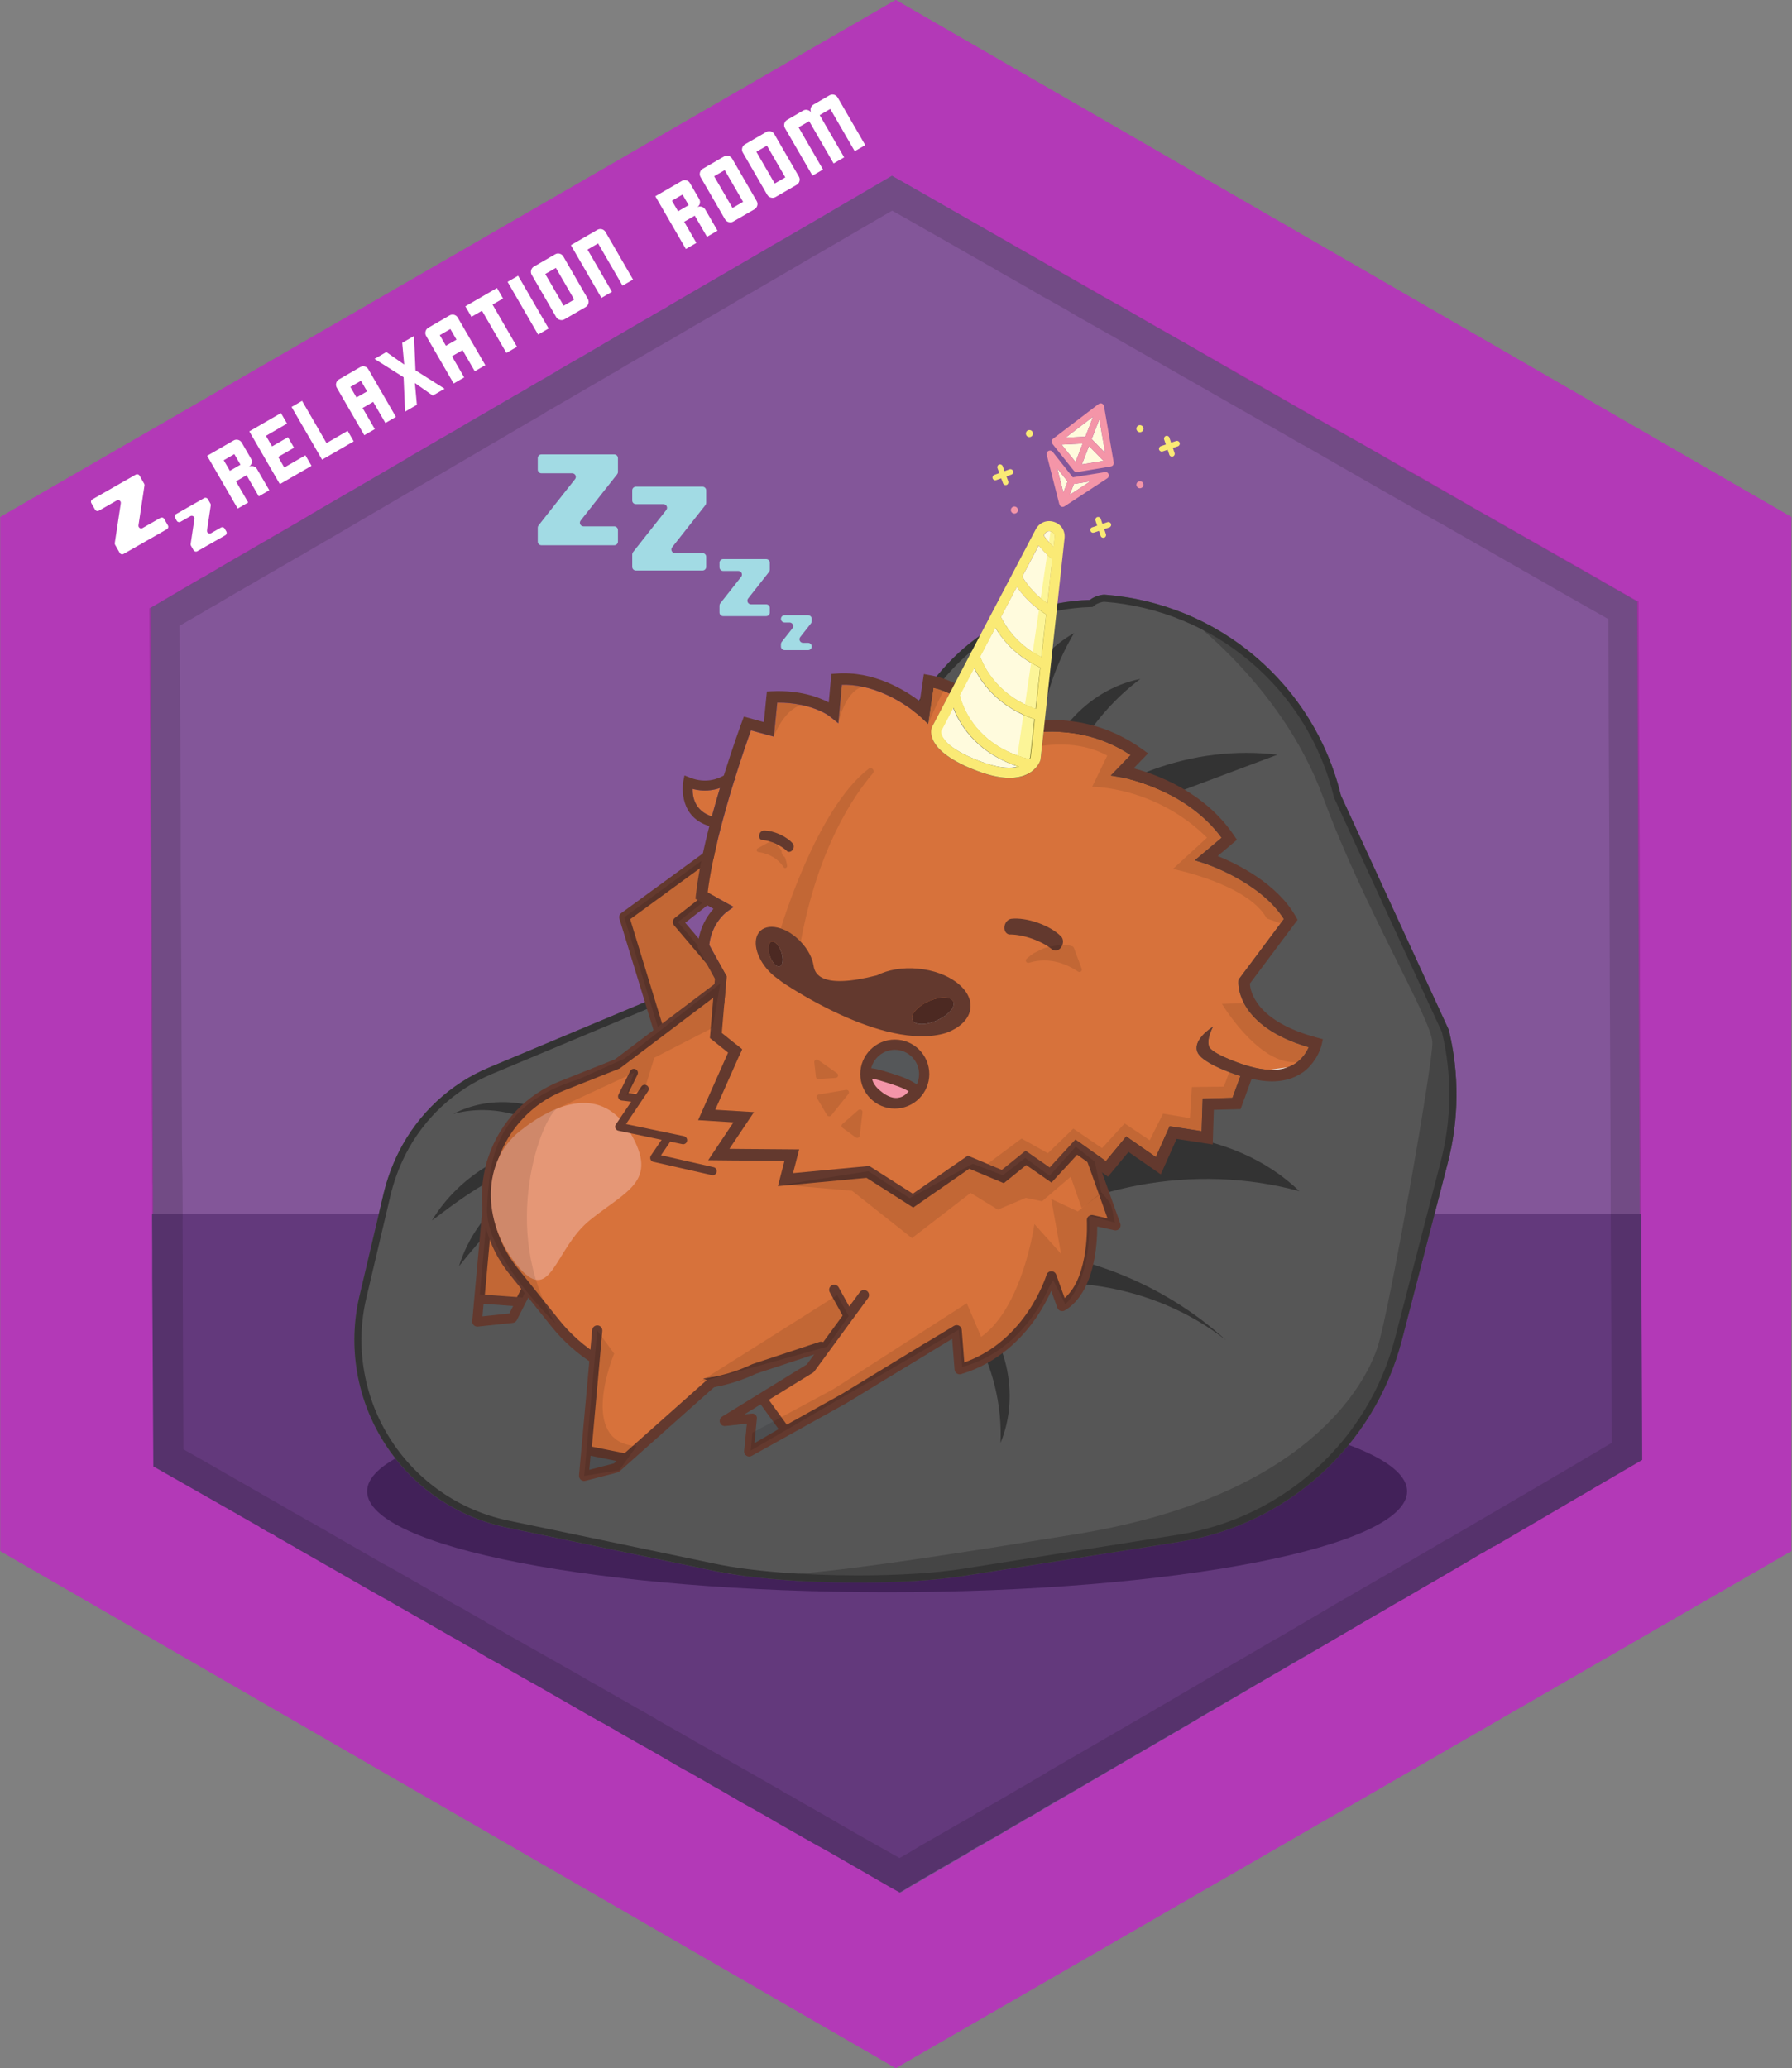 <svg enable-background="new 0 0 110.9 128" viewBox="0 0 110.9 128" xmlns="http://www.w3.org/2000/svg" xmlns:xlink="http://www.w3.org/1999/xlink"><rect x="0" y="0" width="110.9" height="128" fill="#808080" stroke="none"/><clipPath id="a"><path d="m38.633 50.985h9.208v15.805h-9.208z"/></clipPath><clipPath id="b"><path d="m29.541 72.017h5.877v9.768h-5.877z"/></clipPath><clipPath id="c"><path d="m75.623 62.087h5.371v3.647h-5.371z"/></clipPath><clipPath id="d"><path d="m52.082 68.66h1.294v1.76h-1.294z"/></clipPath><clipPath id="e"><path d="m61.109 66.346h15.658v6.054h-15.658z"/></clipPath><clipPath id="f"><path d="m78.534 66.051h1.141v.157h-1.141z"/></clipPath><clipPath id="g"><path d="m63.484 58.481h3.471v1.67h-3.471z"/></clipPath><clipPath id="h"><path d="m46.826 52.087h1.886v1.634h-1.886z"/></clipPath><clipPath id="i"><path d="m50.546 67.447h1.992v1.637h-1.992z"/></clipPath><clipPath id="j"><path d="m50.391 65.572h1.475v1.206h-1.475z"/></clipPath><clipPath id="k"><path d="m64.486 45.272h14.969v11.867h-14.969z"/></clipPath><clipPath id="l"><path d="m51.885 42.372h1.506v2.389h-1.506z"/></clipPath><clipPath id="m"><path d="m57.437 42.551h.961v2.244h-.961z"/></clipPath><clipPath id="n"><path d="m47.893 43.475h1.701v2.11h-1.701z"/></clipPath><clipPath id="o"><path d="m48.314 47.536h5.754v10.756h-5.754z"/></clipPath><clipPath id="p"><path d="m56.447 61.759h2.592v1.643h-2.592z"/></clipPath><clipPath id="q"><path d="m47.576 58.289h.878v1.55h-.878z"/></clipPath><clipPath id="r"><path d="m47.838 59.555h.4v.283h-.4z"/></clipPath><clipPath id="s"><path d="m62.79 32.608h2.608v15.335h-2.608z"/></clipPath><clipPath id="t"><path d="m46.459 73.79h22.546v15.985h-22.546z"/></clipPath><clipPath id="u"><path d="m44.622 37.85h45.514v60.088h-45.514z"/></clipPath><clipPath id="v"><path d="m44.622 37.85h45.514v60.088h-45.514z"/></clipPath><clipPath id="w"><path d="m44.622 37.85h45.514v60.088h-45.514z"/></clipPath><clipPath id="x"><path d="m30.138 60.863h14.441v21.034h-14.441z"/></clipPath><clipPath id="y"><path d="m36.15 82.339h3.252v8.996h-3.252z"/></clipPath><clipPath id="z"><path d="m48.441 70.963h20.119v5.658h-20.119z"/></clipPath><clipPath id="A"><path d="m43.238 80.15h9.283v5.405h-9.283z"/></clipPath><path d="m110.862 95.991-55.427 32-55.423-32v-64l55.423-32 55.427 32z" fill="#b339b7"/><path d="m9.309 37.615.027 6.529.068 16.438.041 8.449.021 5.814.012 3.021.01 1.08v.489l.052 11.316.012.014.683.391.75.409 4.16 2.381.196.109 1.121.645.812.46 1.41.801.721.409.602.341.239.134.132.05.107.066 2.147 1.224.647.37.238.141.17.101.015.014.338.188.301.17.66.37.394.222.039.028.721.41v.01l.521.29.451.25.021.021h.008l1.228.71.309.181.24.143.631.367 1.272.726.121.065.08.055.406.229.031.01.157.093v.012l.779.448.18.093.021.02.039.021.9.52.107.051.091.054.069.04.131.077.05.028.302.17.021.012.092.054.158.089h.014l.021.011.688.409 1.014.58.447.25v.011l1.421.801.109.068.432.241 1.062.619.147.08.632.35.063.03 1.228.711 1.75 1 .53.31.511.29.311.182.853.478.314.182.041.028 1.01.57 1.02.58.012.01.302.17.132.08.229.13 1.022.58 1 .57 1.039.591.25.14.211.119 1.014.591.969.54.562.32h.01l.32.188.478.278 1.42-.829.762-.449.08-.04.027-.011.24-.14 1.5-.881.19-.11.541-.318 2.279-1.329.35-.197.16-.093.041-.04.279-.157.121-.07.959-.549.699-.411.102-.062 2.5-1.46.01-.012.931-.539.39-.239.201-.108.01-.01h.011l.27-.159.119-.07.811-.478.69-.394.89-.512.172-.108.38-.222 1.02-.6 1.699-.99.65-.379.039-.031.229-.13.383-.22.197-.119.29-.171.189-.11.142-.09.01-.01.07-.04 1.77-1.022.021-.011.55-.318.79-.46.13-.08.03-.021.46-.26.29-.185.75-.438 1.76-1.031 2.08-1.21.819-.47.091-.054.118-.066.311-.184.07-.04.01-.011.21-.12h.008l.01-.01 1.02-.602c-.003-.017-.003-.017.007-.017l.052-.025.68-.399 1.13-.66 1.02-.59 2.102-1.24.289-.17s.012 0 .021-.01l.279-.16.039-.021.011-.014.23-.131.459-.275h.011l2.528-1.48 3.271-1.898.222-.132.08-.039.027-.021-.049-11.239-.053-11.62-.049-11.34-.011-1.7-.069-17.235-.931-.539-3.69-2.104-9.75-5.565-1.987-1.15-.103-.061-.76-.439-.72-.39-.7-.4-2.66-1.52-1.59-.907-.17-.093-1.522-.858-.107-.062-.03-.021-.76-.44-.021-.01-.391-.221-.22-.13-.222-.129-1.101-.645-.52-.301-1.301-.729-.99-.562-.69-.41-1.398-.79h-.011l-.051-.025-.062-.039-1.879-1.063-.529-.31-1.86-1.063c0-.011-.01-.011-.01-.011l-.23-.13-.3-.17-.871-.5-.189-.103-.271-.159-.108-.061-.012-.011-2.931-1.683-3.028-1.737-1.451-.819-1.049.619-5.609 3.277h-.012l-.817.479-.041.021-.149.093-.511.3-1.931 1.12-1.062.62-3.843 2.237-6.104 3.553-.896.526-1.039.609-.881.5-.619.369-.092.051-.223.131-.478.272-.867.5-.922.56h-.021l-.578.33-1.359.801-.229.13-.569.33-.089.064-1.342.778-.222.132h-.011l-.092.06-.147.08-.461.272-1.181.688-2.129 1.239-.041.027v.013l-.262.141-.478.29-.17.103-1.459.852-.723.41-1.209.71-.779.45-.438.25-.132.078-1.81 1.052-2.603 1.52z" fill="#835699"/><path d="m9.408 75.108v.33l.011 2.03v1.63l.03 4.72.039 6.93.051.03 5.15 2.93.01.011.9.51.459.26.021.03.52.3h.029l.13.08.08.019.23.16.86.49.011.01.239.13.3.181 1.58.899.1.06.07.04.131.069.17.101 2.42 1.39.3.17.25.141.01.01.25.13v.01l.091.04.44.25.06.04.459.26 2.801 1.601.33.19.369.2.1.06.091.05.239.149.381.21 1.029.61.291.16.569.32.23.13.24.14.631.36.01.01.13.07.58.33.22.119 2.53 1.45.69.4.479.27.12.06.01.02.529.28.701.4.16.1 1.369.78.41.22.18.11.25.14.9.52.1.06.351.21.75.42.13.06.231.141.049.019.27.17.13.06.61.359.319.181.17.09 1.461.85.07.04.65.36.94.53.01.01.39.23.19.11 2.41 1.37.189.1.59.33 1.74 1 1.85 1.07.141.08.56.309.23-.13.41-.25.181-.11 3.01-1.75.04-.019.03-.01.04-.021.23-.14.209-.13.24-.16.28-.15.149-.08.53-.309.149-.08.75-.43v-.01l1.141-.66.08-.051.33-.19.16-.08.43-.26.1-.06.23-.14.85-.5h.01l1.391-.8.49-.29 6.439-3.75.68-.41.041-.021 1.289-.75 2.98-1.739.38-.221h.011l.189-.109.43-.26 2.1-1.21 3.351-1.961.61-.35.559-.33.49-.27 1.2-.71.859-.49.25-.15 1.58-.92.981-.59h.019l.061-.019.059-.051.511-.3h.039l2.33-1.359 2.521-1.48.36-.21.539-.31.061-.03.39-.24 2.9-1.69.05-.029-.05-11.24v-.61l-.021-3.39z" fill="#63397c"/><path d="m65.499 18.898.17.09v-.09zm0 0 .17.09v-.09zm0 0 .17.09v-.09zm-56.257 18.746.06 13.04.051 11.43.021 4.21.01 2.66.021 1.93v2.231l.011.18v2.11l.01 2.03v1.63l.03 4.72.04 6.93.05.03 5.15 2.93.01.012.898.51.461.26.021.03.52.3h.029l.131.08.079.019.23.16.859.49.012.01.238.13.301.182 1.58.898.101.061.069.04.131.068.17.102 2.42 1.39.3.17.25.142.011.01.25.13v.01l.09.04.439.25.061.04.459.26 2.801 1.602.33.189.369.2.102.061.09.05.24.148.38.21 1.03.61.289.16.57.32.23.13.239.14.631.36.01.01.13.07.58.329.22.119 2.53 1.45.689.4.48.27.12.062.01.019.53.28.699.399.16.101 1.369.78.41.22.18.11.25.14.9.519.1.061.352.21.75.42.13.06.23.142.051.019.27.17.131.062.609.358.32.182.17.09 1.46.85.069.04.649.36.94.53.01.01.391.229.189.11 2.41 1.37.189.1.591.33 1.739 1 1.851 1.07.14.08.56.31.23-.13.41-.25.18-.11 3.01-1.75.04-.02.03-.01.04-.021.229-.14.211-.13.239-.16.28-.15.15-.08.529-.309.15-.08.75-.43v-.011l1.14-.659.08-.052.33-.189.16-.08.43-.26.101-.061.229-.14.851-.5h.01l1.39-.8.49-.29 6.44-3.75.68-.41.039-.021 1.291-.75 2.979-1.738.38-.222h.01l.19-.108.431-.261 2.1-1.21 3.35-1.961.61-.35.56-.33.49-.27 1.2-.71.86-.49.25-.15 1.58-.92.98-.59h.021l.06-.021.06-.051.51-.3h.041l2.33-1.359 2.519-1.48.359-.21.541-.311.06-.029.39-.24 2.9-1.69.05-.028-.05-11.24v-.61l-.019-3.39v-.53l-.031-3.66-.039-10.629v-.76l-.019-5.76v-.5l-.041-6.53-.029-9.51-.051-.03-.25-.13-1.899-1.08-.171-.11-7.469-4.25h-.011l-3.569-2.06-1.431-.809-.29-.16-.35-.21-4.28-2.431-1.149-.66-.181-.1-1.7-.98-1.84-1.04-4.15-2.37-2.369-1.351-.45-.27-.261-.15-.299-.17-.141-.07-.16-.09-.3-.17-.309-.17-.58-.34-.07-.04-4.07-2.32-.5-.29-1.3-.739-.069-.04-.621-.351-3.42-1.95-.959-.55-1.53-.87-1.49.87-3.28 1.92-.949.551-.931.54-.79.449-2.119 1.24-.961.561-.47.27-1.47.85-1.28.75-.29.19-.72.39-.16.11-.71.4-3.641 2.14-.641.36-.8.46v.019l-.63.37-.25.14-.24.13-.68.4-.15.1-.779.44-.23.14-.87.5-.229.13-.142.091-1.76 1.02-.8.47-.551.31-1.25.73-.67.391-.23.14-1.04.61-1.141.67-3.489 2.019-.04.021-.08.05-.6.36-1.791 1.029-.439.271-.109.05-1.27.74h-.011l-.891.52-.609.36-.271.16-.079.05-.131.08-.43.25-.16.08-.061.02-.101.07-.31.18-2.551 1.5-.029.021-.061.029-.051.03zm2.062 37.813v-.858l-.01-1.05v-.602l-.03-1.87v-.14l-.01-2.32-.01-2.269-.021-6.04v-.021l-.039-6.5v-3.439l-.07-11.62 1.5-.87.4-.24.039-.019.441-.25.62-.37.5-.29.029-.021.271-.149.2-.12.58-.33.729-.43.13-.07.33-.2.04-.019.13-.07.011-.01 1.311-.76.29-.16.239-.141.439-.26.71-.41.12-.069 2.051-1.2.119-.07.03-.019.601-.351 2.84-1.66 1.66-.96.949-.56h.01l.461-.271.189-.109.96-.57.73-.42 1.92-1.13.681-.39.159-.091.359-.23.391-.22 2.939-1.71.26-.15.041-.021.271-.17.319-.17.291-.18.279-.17.899-.52.79-.46.75-.43.34-.191.9-.529.51-.3.26-.15 1.73-1 .529-.309.279-.171 2.62-1.52.26-.15 1.87-1.1.19-.1 4.601-2.681 1.12.63 1.1.63.801.45 2.89 1.65.61.35.06.04 1.819 1.03.851.5.29.16.311.17.439.25.17.09.3.17.7.42 2.3 1.3 9.601 5.481.039.019 1.881 1.08.369.2.301.17 4.769 2.74.211.12.549.31 2.11 1.2.37.2 6.471 3.7.709.41 1.461.829 1.199.681.53.3.02 7.15.039 7.8v.5l.021 6.21v.31l.03 6.04.019 4.59.01 3.66v.53l.019 4 .051 10.18-3.061 1.812-.39.22-.021.01-.08.05-.659.392-.63.37-.6.35-4.74 2.772h-.01l-.121.06-.289.17-.301.18-1.059.62-.681.4-.51.29-.17.1-2.42 1.4-.58.34-.24.13-3.689 2.17-.141.08-.319.191-.04.01-.26.15-.801.47-.529.309-2.7 1.57-.021.01-.74.44-3.149 1.84-3.05 1.77-2.939 1.7-.011.022-.11.06-.64.38-.149.08-.101.07-.739.42-.52.309-.9.521-.06.04-.15.08-.39.229-.61.34-.08.061-.17.109-.33.189-.369.21-.141.08-.05.03-.12.06-.04.03-2.13 1.22-.71.431-.62.351-1.37-.771-1.358-.769-.94-.54-.61-.36-1.019-.58-.62-.35-.069-.04-.811-.478-.16-.061-.3-.189-.22-.132-.23-.13-1.45-.83-1.319-.75-.08-.05-.26-.148-.391-.222-.51-.29-.94-.528-.13-.07-.02-.021-.24-.14-.18-.1-.11-.061-.23-.14-.149-.08-.74-.42-.14-.08-.37-.21-.08-.05-.13-.08-.42-.24-.051-.03-.33-.189-.42-.231-.17-.1-2.311-1.32-.221-.12-.58-.34-.42-.24-3.34-1.89-.101-.06-.271-.15-.181-.1-.239-.142h-.011l-.51-.3-.22-.12-.57-.32-.029-.02-.051-.03-.199-.12-.939-.54-.381-.22-.351-.18-.18-.11-.13-.07-.311-.18-3.479-1.99-.14-.068-.07-.04-.08-.05-.04-.012-.66-.38-2.29-1.318-.5-.29-.31-.182-.119-.06-.57-.33-.26-.14-.18-.102-.44-.26-.13-.061-.1-.06-.621-.36-1.789-1.028-3.231-1.852-1.199-.68-.041-10.562v-1.25l-.01-2.42h.005zm54.195-56.56.17.09v-.09zm0 0 .17.09v-.09z" opacity=".13"/><path d="m87.079 92.292c0 3.447-14.406 6.242-32.179 6.242-17.771 0-32.18-2.795-32.18-6.242 0-3.444 14.407-6.236 32.18-6.236 17.772-.001 32.179 2.791 32.179 6.236" fill="#422159"/><path d="m89.66 63.737-6.676-14.51c-1.666-6.874-7.57-11.893-14.625-12.428-.273 0-.67.14-.885.309l-.014.012c-.002.002-.006.005-.008.007-2.703.084-5.387 1.024-7.491 2.726-3.401 2.751-5.09 7.041-6.642 11.13-.668 1.767-1.338 3.533-2.008 5.299-1.859 1.416-3.897 2.594-6.062 3.501l-14.96 6.271c-2.435 1.018-4.421 2.872-5.607 5.229-.416.828-.736 1.705-.949 2.607l-1.488 6.312c-.741 3.146-.168 6.457 1.588 9.169 1.72 2.656 4.432 4.516 7.527 5.162l12.865 2.687c4.039.845 11.359.946 15.438.303l13.34-2.11c6.662-1.054 12.065-5.958 13.756-12.487l2.836-10.948c.698-2.698.721-5.53.064-8.237" fill="#565656"/><path d="m68.348 37.241c1.678.13 3.319.522 4.869 1.169 1.52.631 2.932 1.495 4.189 2.564 1.259 1.069 2.337 2.321 3.207 3.721.889 1.434 1.541 2.994 1.94 4.639l.011.041.018.039 6.656 14.467c.629 2.619.605 5.378-.071 7.981l-2.836 10.95c-1.648 6.36-6.906 11.134-13.398 12.162l-13.34 2.109c-1.683.267-3.992.412-6.509.412-3.364 0-6.642-.266-8.769-.71l-12.862-2.686c-1.486-.311-2.871-.901-4.123-1.759-1.249-.857-2.302-1.937-3.125-3.207-.843-1.304-1.403-2.735-1.668-4.26-.263-1.526-.218-3.063.139-4.569l1.487-6.314c.208-.869.515-1.714.916-2.511 1.136-2.259 3.049-4.042 5.381-5.021l14.962-6.268c2.188-.919 4.261-2.116 6.158-3.558l.101-.076.045-.118 1.506-3.976.504-1.323c.83-2.196 1.601-4.163 2.601-6.015 1.144-2.117 2.42-3.729 3.903-4.929 1.992-1.61 4.558-2.544 7.228-2.627l.149-.005.115-.094c.004-.004.008-.009.013-.012l.007-.006c.132-.104.419-.207.596-.213m.012-.441c-.273 0-.67.14-.881.307l-.015.012c-.002.002-.006.005-.008.007-2.703.084-5.386 1.024-7.491 2.726-3.402 2.751-5.09 7.041-6.641 11.13-.668 1.767-1.338 3.533-2.01 5.299-1.862 1.416-3.897 2.594-6.062 3.501l-14.96 6.271c-2.434 1.017-4.42 2.871-5.606 5.229-.418.828-.736 1.705-.951 2.606l-1.487 6.312c-.741 3.146-.168 6.457 1.588 9.169 1.72 2.656 4.431 4.516 7.528 5.162l12.861 2.688c2.295.479 5.646.721 8.859.721 2.447 0 4.814-.138 6.578-.418l13.34-2.11c6.662-1.053 12.065-5.958 13.756-12.487l2.836-10.948c.699-2.697.721-5.529.065-8.236l-6.676-14.51c-1.666-6.874-7.571-11.893-14.625-12.428z" fill="#333"/><path d="m47.956 76.184c3.604-.392 7.352.868 9.993 3.349 2.644 2.482 4.13 6.149 3.967 9.768 1.258-3.017.372-6.791-2.096-8.934 5.318-1.928 11.597-.922 16.047 2.567-3.936-3.584-9.227-5.643-14.549-5.655 5.396-3.973 12.635-5.323 19.099-3.562-4.189-4.028-10.808-4.282-16.442-2.854-5.633 1.43-10.843 4.254-16.494 5.615" fill="#333"/><path d="m35.023 69.441c-1.987-1.438-4.797-1.642-6.972-.505 2.392-.653 5.107.065 6.864 1.812-3.293.094-6.484 1.959-8.182 4.781 1.426-1.076 2.869-2.159 4.496-2.901 1.625-.74 3.474-1.119 5.215-.721-3.635.294-6.965 2.967-8.039 6.454 2.938-3.702 6.523-6.89 10.545-9.375-1.352-.203-2.701-.405-4.053-.607" fill="#333"/><path d="m63.978 50.649c-1.3-1.787-1.791-4.138-1.322-6.296.471-2.158 1.895-4.092 3.818-5.178-1.775 2.973-2.539 6.535-2.14 9.975.204-3.393 2.903-6.481 6.239-7.134-3.125 2.336-5.234 5.985-5.698 9.86 3.562-3.818 8.995-5.801 14.178-5.17-3.511 1.318-7.021 2.636-10.53 3.953-1.514.566-3.026 1.135-4.541 1.703" fill="#333"/><path d="m52.122 81.59.893-1.125c.063-.076.076-.194.043-.298l-.328-.96c-.049-.141.002-.301.112-.355.109-.056.239.013.287.156l.179.524c.064.183.252.235.36.097l.405-.522c.084-.106.224-.104.312.003.018.027.037.059.05.091.033.102.021.22-.043.3l-2.201 2.797c-.004.004-.006.006-.01.011" fill="#63392e"/><path d="m45.595 61.352-3.64-4.291 5.886-4.627-1.696.498.4-1.947-7.911 5.779 3.069 10.025" fill="#d7723b"/><path d="m41.702 67.106c.03 0 .06-.003.093-.014.166-.051.262-.229.209-.394l-3.005-9.812 7.071-5.164-.234 1.145c-.021.108.014.221.096.296.08.074.196.103.303.07l.123-.036-4.6 3.613c-.066.053-.109.132-.117.217-.01.085.018.171.071.235l3.642 4.292c.114.133.312.148.445.036.133-.113.148-.314.037-.445l-3.43-4.041 5.631-4.424c.119-.093.154-.259.086-.394-.07-.135-.225-.201-.37-.158l-1.192.351.293-1.434c.026-.128-.029-.26-.139-.328-.109-.071-.252-.066-.357.011l-7.91 5.778c-.109.078-.155.219-.115.349l3.067 10.027c.041.135.166.222.304.222" fill="#63392e"/><path clip-path="url(#a)" d="m45.595 61.352-3.64-4.291 5.886-4.627-1.696.498.4-1.947-7.911 5.779 3.069 10.025" opacity=".1"/><path d="m31.703 81.552-2.162.232.882-9.768 4.995 2.237z" fill="#d7723b"/><path d="m29.541 82.098c-.084 0-.163-.032-.223-.09-.067-.066-.101-.159-.092-.255l.883-9.764c.01-.102.067-.195.154-.245.09-.051.196-.058.289-.015l4.995 2.241c.079.033.14.101.17.181.027.083.021.173-.019.249l-3.715 7.296c-.049.094-.143.159-.25.171l-2.162.23c-.01.001-.021.001-.031.001m5.447-7.686-4.289-1.926-.81 8.941 1.609-.173z" fill="#63392e"/><path clip-path="url(#b)" d="m31.703 81.552-2.162.232.882-9.768 4.995 2.237z" opacity=".1"/><path d="m67.577 75.505 1.456.325-3.053-8.557-19.465-.518-1.73-5.894-6.578 4.977-3.433 1.364c-1.986.791-3.533 2.411-4.231 4.434-.823 2.389-.365 5.028 1.214 6.997l2.617 3.264c2.95 3.679 8.043 4.847 12.301 2.818l4.144-1.371.07.071 4.012 1.498 4.306-2.596.188 2.416c4.357-1.308 5.674-5.75 5.674-5.75l.666 1.843c2.093-1.237 1.843-5.321 1.843-5.321" fill="#d7723b"/><path d="m42.297 86.018c-.781 0-1.565-.087-2.332-.265-2.292-.526-4.363-1.824-5.835-3.66l-2.616-3.264c-1.656-2.065-2.131-4.793-1.269-7.295.728-2.114 2.338-3.799 4.415-4.624l3.393-1.352 6.544-4.947c.081-.065.189-.08.288-.049.099.033.175.11.204.212l1.666 5.672 19.234.511c.132.005.246.089.289.21l3.054 8.557c.039.106.015.228-.061.315-.076.084-.193.124-.305.098l-1.062-.234c.002 1.109-.166 4.106-2.01 5.196-.08.048-.179.056-.268.025-.088-.031-.158-.101-.19-.19l-.379-1.049c-.201.445-.5 1.033-.933 1.663-.827 1.203-2.302 2.789-4.642 3.489-.09.028-.19.011-.27-.042s-.129-.141-.137-.233l-.15-1.907-3.865 2.331c-.084.048-.184.06-.273.025l-4.012-1.498c-.008-.006-.018-.009-.026-.012l-3.957 1.31c-1.407.666-2.95 1.008-4.497 1.008m8.521-2.989c.082 0 .162.033.223.097l.024.022 3.801 1.42 4.177-2.518c.092-.057.21-.062.308-.012.096.051.161.149.17.256l.159 2.019c1.565-.559 2.88-1.601 3.914-3.102.841-1.221 1.168-2.303 1.173-2.314.037-.131.155-.222.293-.226.135-.004.26.079.307.208l.522 1.45c1.563-1.343 1.376-4.769 1.375-4.805-.006-.1.035-.196.11-.261.074-.064.175-.087.273-.067l.896.202-2.787-7.814-19.249-.51c-.138-.006-.257-.096-.293-.226l-1.605-5.456-6.213 4.698c-.021.018-.047.03-.072.042l-3.434 1.365c-1.904.761-3.382 2.305-4.052 4.242-.792 2.298-.356 4.8 1.164 6.696l2.617 3.264c1.381 1.721 3.329 2.943 5.483 3.44 2.153.492 4.439.242 6.436-.709.012-.003.023-.012.035-.015l4.144-1.372c.033-.01.065-.016.101-.016" fill="#63392e"/><path d="m44.05 85.553-5.922 5.269-1.978.513.811-8.996" fill="#d7723b"/><path d="m36.15 91.65c.026 0 .053-.003.078-.01l1.978-.513c.049-.012.093-.036.132-.068l5.921-5.271c.133-.116.143-.315.027-.445-.116-.13-.314-.143-.448-.024l-5.862 5.216-1.471.381.771-8.548c.015-.174-.112-.329-.285-.344-.176-.015-.329.112-.344.288l-.814 8.992c-.008.102.033.205.11.27.06.051.132.076.205.076" fill="#63392e"/><path d="m36.531 75.488c-2.282 1.828-2.405 5.464-4.579 2.752-2.173-2.709-2.087-6.392.194-8.22 2.28-1.829 5.147-2.873 6.881.12 1.725 2.972-.215 3.518-2.496 5.348" fill="#e59776"/><path d="m51.627 79.82.894 1.62" fill="none"/><path d="m52.521 81.758c.051 0 .103-.016.151-.043.154-.081.209-.274.124-.427l-.894-1.62c-.082-.153-.275-.209-.428-.124-.152.083-.207.275-.123.428l.894 1.62c.056.106.163.166.276.166" fill="#63392e"/><path d="m29.541 81.785 2.162-.232.501-.982-2.538-.186z" fill="#555759"/><path d="m29.541 82.066c-.075 0-.146-.029-.201-.081-.061-.06-.091-.144-.085-.228l.128-1.399c.014-.154.15-.269.305-.257l2.535.185c.096.007.182.061.229.143.048.085.049.185.006.27l-.502.985c-.044.083-.127.141-.225.152l-2.16.23c-.01 0-.019 0-.029 0m2.214-1.242-1.831-.136-.068.776 1.664-.179z" fill="#63392e"/><path d="m36.15 91.335 1.978-.513.646-.572-2.479-.505z" fill="#555759"/><path d="m36.15 91.618c-.066 0-.131-.023-.184-.066-.072-.06-.109-.151-.099-.242l.143-1.591c.007-.082.048-.152.112-.202.066-.047.148-.068.228-.05l2.477.505c.105.021.191.1.219.203.025.104-.005.216-.086.288l-.645.573c-.033.029-.073.05-.117.061l-1.98.513c-.021.005-.046.008-.069.008m2.008-1.203-1.609-.327-.079.871 1.52-.394z" fill="#63392e"/><path d="m39.228 66.396-.725 1.464.898.106" fill="#d7723b"/><path d="m39.402 68.219c.125 0 .233-.096.25-.223.018-.138-.082-.266-.221-.28l-.545-.066.566-1.143c.062-.126.01-.276-.114-.338-.125-.062-.278-.01-.338.114l-.726 1.461c-.035.075-.033.16.006.232.039.072.109.121.189.131l.898.108c.013.002.023.002.033.002" fill="#63392e"/><path d="m44.103 72.478-3.613-.82.738-1.09" fill="#d7723b"/><path d="m44.103 72.73c.113 0 .219-.08.246-.197.03-.137-.054-.271-.189-.301l-3.252-.74.529-.779c.078-.116.049-.272-.066-.354-.114-.077-.272-.047-.352.067l-.738 1.088c-.045.068-.055.156-.025.233.031.077.099.138.179.154l3.612.821c.017.005.038.007.056.007" fill="#63392e"/><path d="m42.273 70.561-3.951-.83 1.576-2.343" fill="#d7723b"/><path d="m42.273 70.813c.117 0 .223-.082.246-.202.03-.135-.059-.27-.195-.3l-3.584-.749 1.369-2.034c.078-.115.047-.273-.068-.351-.116-.078-.272-.049-.351.069l-1.578 2.343c-.047.068-.055.157-.023.235.031.079.1.137.184.152l3.951.83c.016.004.034.006.051.006" fill="#63392e"/><path d="m74.816 64.211c-.023.103-.037.209-.033.311.002.083.012.168.039.241.162.455 1.961 1.062 2.195 1.143v-.002l.316.092c.432.123.831.194 1.199.211.423.021.806-.028 1.142-.149.029-.011.061-.022.089-.034.107-.044.209-.094.307-.151.02-.01.035-.021.055-.033.055-.036.105-.07.154-.106.043-.035.084-.068.123-.104.309-.273.49-.591.59-.821-.293-.087-.568-.18-.822-.272-1.887-.714-2.768-1.667-3.178-2.442-.389-.737-.355-1.313-.352-1.366l.01-.103 2.6-3.478.205-.273c-1.46-2.312-4.866-3.43-4.9-3.44l-.609-.195 1.654-1.395c-2.236-3.043-6.156-3.73-6.195-3.737l-.664-.111 1.227-1.27c-1.926-1.274-3.898-1.511-5.385-1.434l-.096.869-.092.851-.007.023c-.017.058-.174.559-.792.872-.736.373-1.787.309-3.123-.193 0 0-.004-.002-.005-.002-3.241-1.222-2.858-2.532-2.805-2.679l.006-.019.011-.018 1.088-2.075c-.119-.058-.242-.11-.369-.16-.203-.079-.412-.148-.633-.204l-.328 2.246-.496-.467c-.018-.018-1.52-1.402-3.553-1.833-.408-.085-.841-.134-1.285-.124l-.221 2.388-.516-.416c-.27-.214-.887-.536-1.774-.724-.435-.091-.935-.149-1.489-.144l-.211 2.108-1.416-.388c-.183.506-.566 1.603-.992 2.966l.051.057c-.006.007-.038.035-.092.077-.645 2.083-1.379 4.757-1.647 6.933l1.61.89-.45.327c-.037.027-.909.691-1.06 2.025l1.07 1.946-.297 3.5 1.256 1.013-1.662 3.742 2.398.151-1.518 2.272.859.008.438.003.438.003 2.581.022-.379 1.468 4.721-.442 2.694 1.717 3.402-2.357 1.209.506.895.376 1.474-1.191 1.487 1.036 1.597-1.73 1.881 1.34 1.26-1.528 1.833 1.274.853-1.908 1.978.307.065-2.014 1.842-.049.492-1.349c-.134-.043-.389-.129-.69-.241-.752-.29-1.795-.767-1.976-1.258-.088-.235-.035-.472.082-.685.057-.101.127-.199.206-.289.082-.098.173-.186.261-.262.226-.197.426-.321.426-.321s-.09.159-.17.376c-.033.092-.065.194-.086.298" fill="#d7723b"/><path d="m42.863 48.827c-.008.498.144 1.361 1.19 1.695.162-.604.331-1.191.498-1.75-.444.149-1.023.229-1.688.055" fill="#d7723b"/><path d="m81.796 64.635c-.007.036-.149.662-.659 1.255-.021.024-.042.051-.064.073-.072.082-.147.159-.225.227-.005.004-.009.008-.014.012-.083.073-.168.137-.256.197-.004 0-.008-.003-.008-.003-.043.029-.088.057-.133.086-.789.47-1.789.564-2.977.28l-.214.585-.472 1.292-1.656.043-.069 2.146-2.233-.347-.98 2.196-1.999-1.39-1.267 1.533-1.909-1.359-1.589 1.725-1.561-1.084-1.389 1.12-2.139-.895-3.469 2.404-2.887-1.839-.646.059-4.838.456.405-1.567-2.38-.018-.438-.004-.156-.003h-.281l-1.466-.015 1.563-2.342-2.186-.137 1.854-4.178-1.125-.905.311-3.663-1.069-1.948.007-.104c.09-1.115.604-1.872.973-2.281l-1.115-.619.025-.232c.146-1.321.463-2.816.834-4.266-.062-.019-.123-.04-.182-.061-1.811-.682-1.433-2.69-1.43-2.711l.072-.363.346.135c.011.004.024.011.037.015.921.348 1.654.08 2.051-.146.58-1.857 1.086-3.222 1.13-3.342l.112-.304 1.236.339.189-1.891.305-.016c1.711-.084 2.896.362 3.524.69l.161-1.761.298-.024c2.323-.189 4.288 1.043 5.177 1.717l.248-1.688.355.065c.574.1 1.097.28 1.568.508l-.164.316c-.101-.049-.203-.094-.308-.137l.002-.002-.002.002c.104.043.207.088.308.137l-.168.314c-.119-.057-.242-.111-.369-.161-.203-.079-.412-.147-.631-.203l-.33 2.244-.496-.465c-.018-.017-1.52-1.402-3.551-1.833-.41-.087-.842-.134-1.287-.124l-.219 2.387-.518-.416c-.266-.213-.885-.536-1.773-.723-.436-.092-.932-.149-1.49-.145l-.211 2.109-1.416-.388c-.182.506-.564 1.602-.99 2.966l.051.058c-.008.006-.039.035-.094.077-.645 2.083-1.377 4.755-1.647 6.933l1.61.891-.447.326c-.038.027-.912.691-1.062 2.025l1.073 1.946-.298 3.502 1.256 1.009-1.66 3.746 2.396.146-1.521 2.272.86.009.437.003.438.003 2.583.021-.38 1.47 4.72-.444 2.694 1.716 3.403-2.356 1.209.508.895.373 1.474-1.188 1.489 1.037 1.595-1.732 1.881 1.341 1.26-1.528 1.834 1.275.852-1.91 1.978.307.065-2.012 1.844-.051.492-1.349c-.134-.043-.388-.129-.691-.242-.752-.286-1.795-.766-1.976-1.259-.088-.236-.033-.469.082-.682.057-.102.129-.199.206-.291.083-.096.175-.186.263-.263.224-.196.426-.318.426-.318s-.092.157-.172.376c-.032.091-.066.193-.088.3-.021.102-.035.204-.033.307.003.086.015.169.041.245.162.452 1.959 1.062 2.193 1.141l.002-.002.317.092c.431.123.829.192 1.198.211.423.021.805-.031 1.141-.152.031-.01.062-.019.09-.032.108-.042.209-.09.305-.15.021-.012.039-.021.056-.035.054-.033.104-.07.155-.107.043-.033.084-.067.123-.101.308-.275.488-.591.591-.821-.294-.086-.568-.177-.823-.274-1.887-.71-2.768-1.665-3.178-2.44-.391-.737-.355-1.313-.352-1.366l.01-.102 2.6-3.479.204-.271c-1.459-2.312-4.865-3.429-4.899-3.441l-.609-.195 1.654-1.395c-2.236-3.044-6.156-3.731-6.197-3.736l-.664-.111 1.228-1.27c-1.926-1.275-3.899-1.514-5.385-1.435l.034-.318.005-.042.04-.365c1.679-.073 3.898.248 6.059 1.818l.329.24-.894.924c1.318.346 4.363 1.403 6.217 4.159l.177.264-1.19 1.005c1.144.461 3.654 1.666 4.832 3.745l.113.201-2.953 3.949c.021.442.34 2.338 4.191 3.352l.325.087zm-38.933-15.81c-.006.499.144 1.362 1.191 1.697.161-.605.33-1.192.499-1.751-.446.15-1.024.229-1.69.054" fill="#63392e"/><path d="m48.712 52.68c.013.01.024.018.037.022.122.056.275-.024.345-.176.049-.111.037-.231-.02-.309-.004-.007-.008-.013-.014-.018-.168-.201-.459-.411-.817-.571-.33-.147-.653-.225-.905-.229-.023-.001-.046-.001-.066-.001-.01.001-.017.001-.023.001-.076.008-.152.055-.204.128-.015.019-.026.042-.037.064-.067.15-.024.317.097.373.016.006.027.011.043.014.015.003.029.003.043.003.233.021.514.097.795.224.283.128.526.284.699.444.006.011.016.021.028.03" fill="#63392e"/><path d="m65.144 58.776c.021.014.043.025.067.033.207.073.446-.076.539-.336.067-.19.035-.385-.067-.504-.009-.01-.018-.019-.027-.027-.301-.309-.812-.617-1.422-.834-.614-.216-1.203-.297-1.633-.249-.014.002-.023.003-.037.005-.156.028-.304.16-.371.348-.006.019-.012.036-.017.054-.064.242.031.48.226.55.022.008.047.013.072.017.016 0 .028 0 .043-.002.01 0 .018.002.026 0 .388.006.856.093 1.34.265.484.172.902.399 1.207.641.017.014.034.028.054.041" fill="#63392e"/><path clip-path="url(#c)" d="m79.878 65.728c.133.01.269.01.401-.005.043-.032.084-.066.123-.102.308-.274.488-.591.591-.821-.294-.085-.568-.178-.823-.274-1.887-.71-2.768-1.665-3.178-2.44l-1.37.04s.87 1.45 2.09 2.512c.235.206.483.396.742.56.455.286.935.485 1.424.53" opacity=".1"/><path clip-path="url(#d)" d="m53.375 68.834c.016-.142-.148-.228-.257-.135l-.982.856c-.075.066-.071.185.011.245l.814.593c.097.068.233.01.246-.107z" opacity=".1"/><path clip-path="url(#e)" d="m76.768 66.589c-.136-.043-.39-.129-.691-.242l-.34.9-1.978.026-.117 1.922-1.666-.277-.826 1.649-1.549-1.044-1.4 1.531-1.777-1.21-1.576 1.524-1.627-.91-2.107 1.567.895.373 1.474-1.188 1.489 1.037 1.595-1.731 1.881 1.341 1.26-1.528 1.834 1.274.851-1.91 1.98.307.063-2.012 1.844-.051z" opacity=".1"/><path clip-path="url(#f)" d="m79.675 66.051-1.141.151c.424.021.805-.03 1.141-.151" fill="#e6e7e8"/><path clip-path="url(#g)" d="m64.546 58.708c.002-.014 1.153-.385 1.819-.145.041.014.074.048.091.089l.487 1.298c.052.137-.102.261-.223.179-.58-.393-1.715-.959-3.037-.546-.156.049-.27-.145-.145-.255.126-.109.272-.227.435-.337z" opacity=".1"/><path clip-path="url(#h)" d="m48.576 53.051c-.11-.071-.186-.178-.201-.286 0-.011-.002-.021-.002-.032-.003-.032-.003-.065-.005-.099-.152-.225-.36-.42-.652-.539-.032-.014-.071-.011-.102.008l-.728.401c-.1.058-.069.206.042.224.436.061 1.131.268 1.567.939.068.105.232.039.215-.086-.023-.165-.065-.347-.133-.529" opacity=".1"/><path clip-path="url(#i)" d="m52.357 67.45-1.682.282c-.107.017-.165.139-.109.231l.256.434.16.271.16.272.043.07c.055.094.188.102.256.018l.23-.288.381-.475.382-.476.072-.089c.088-.11-.008-.273-.148-.249" opacity=".1"/><path clip-path="url(#j)" d="m51.801 66.42-1.162-.819c-.111-.078-.261.01-.246.144l.101.895c.01.085.083.144.163.139l1.066-.074c.146-.013.197-.2.078-.285" opacity=".1"/><path clip-path="url(#k)" d="m68.525 46.758-.935 1.935s3.891-.038 7.107 3.146l-2.108 1.938s4.634.925 5.804 3.058l.857.308.204-.272c-1.459-2.312-4.865-3.43-4.9-3.44l-.608-.195 1.654-1.395c-2.236-3.044-6.156-3.73-6.197-3.736l-.664-.111 1.228-1.27c-1.926-1.274-3.897-1.514-5.385-1.435l-.095.869c.701-.11 2.457-.263 4.039.602" opacity=".1"/><path clip-path="url(#l)" d="m51.885 44.76s.371-1.951 1.506-2.263c-.41-.087-.842-.134-1.287-.124z" opacity=".1"/><path clip-path="url(#m)" d="m58.398 42.755c-.203-.079-.412-.147-.631-.203l-.33 2.244s.599-1.416.961-2.041" opacity=".1"/><path clip-path="url(#n)" d="m47.893 45.587s.56-1.619 1.701-1.965c-.436-.092-.933-.148-1.49-.145z" opacity=".1"/><path clip-path="url(#o)" d="m54.019 47.856c.152-.177-.08-.42-.264-.278-3.244 2.481-5.441 9.901-5.441 9.901v.002c.418.135.857.41 1.24.811 1.063-5.764 3.235-8.996 4.465-10.436" opacity=".1"/><path clip-path="url(#p)" d="m58.01 63.167c.699-.316 1.147-.836 1-1.159-.146-.324-.833-.33-1.531-.016-.699.316-1.147.837-1 1.161.145.324.832.33 1.531.014" fill="#bbbdbf"/><path clip-path="url(#q)" d="m48.273 59.831c.196-.065.24-.463.098-.887-.143-.423-.418-.712-.611-.646-.197.066-.242.464-.099.887.048.141.11.268.178.371.099.068.235.166.401.282.01-.001.021-.004.033-.007" fill="#bbbdbf"/><path clip-path="url(#r)" d="m48.238 59.839c-.166-.116-.303-.214-.4-.282.127.186.275.298.4.282" fill="#bbbdbf"/><path d="m62.93 36.311-.988 1.866c.336.683.927 1.515 1.955 2.175.17.108.352.213.545.311l.297-2.636c-.152-.095-.299-.195-.44-.301-.539-.399-.996-.872-1.368-1.415" fill="#fffbdd"/><path d="m61.593 38.837-.948 1.789c.282.739 1.014 2.102 2.762 2.962.211.104.435.199.676.287l.289-2.561c-.205-.093-.395-.192-.574-.298-1.091-.637-1.777-1.452-2.204-2.18" fill="#fffbdd"/><path d="m62.63 47.301c-2.33-.889-3.284-2.554-3.655-3.522l-.762 1.441c-.016.119-.019.956 2.432 1.891.002.001.004.001.004.001 1.023.39 1.711.442 2.166.372.076-.013.147-.027.211-.047-.064-.021-.131-.041-.194-.064-.067-.023-.136-.047-.201-.072" fill="#fffbdd"/><path d="m65.206 33.852.067-.61c.023-.199-.104-.312-.23-.353-.005 0-.011-.001-.013-.002-.125-.033-.286-.009-.377.164l-.053.1c.103.142.211.277.326.408.09.101.182.199.278.293" fill="#fffbdd"/><path d="m64.812 34.334c-.19-.183-.365-.376-.527-.58l-1.022 1.931c.305.507.685.954 1.141 1.337.132.111.269.216.412.314l.306-2.724c-.107-.09-.212-.183-.31-.278" fill="#fffbdd"/><path d="m63.917 45.338.039-.363.043-.369.01-.097c-.087-.03-.173-.062-.257-.094-.152-.058-.303-.12-.443-.186-1.72-.787-2.601-2.022-3.033-2.903l-.654 1.237-.168.314-.069.133c.015.064.04.169.083.302.248.778 1.061 2.549 3.461 3.437.236.089.49.167.76.235.031-.048.049-.088.058-.107z" fill="#fffbdd"/><path clip-path="url(#s)" d="m64.271 46.193.074-.892.004-.032.028-.329.028-.365.226-2.632.076-.891.022-.262.24-2.837.043-.49.24-2.825.059-.681.086-1.016-.338-.333-.041.277-.101.672-.115.774-.397 2.688-.104.706-.389 2.628-.099.664-.379 2.573-.096.642-.072.482-.056.376-.056.375-.191 1.286-.092.627-.017.11-.047.318-.02.136 1.073-.306.343-.688z" fill="#f9ec31" opacity=".4"/><path d="m64.389 47.029c-.017.056-.173.558-.791.871-.738.373-1.789.309-3.123-.193-.002-.001-.006-.002-.007-.003-3.241-1.221-2.858-2.532-2.803-2.678l.007-.021.008-.017 1.088-2.075.168-.313.164-.317 4.995-9.521c.22-.417.669-.606 1.118-.469.45.139.719.543.668 1.013l-1.221 11.253-.04.365-.003.043-.035.318-.096.869-.092.85zm-3.701.096c.002.001.004.004.004.004 1.022.383 1.709.434 2.166.361.076-.012.145-.028.211-.047-.066-.021-.131-.041-.194-.063-.065-.022-.136-.047-.2-.07-2.335-.881-3.294-2.541-3.67-3.508l-.755 1.442c-.015.119-.015.957 2.438 1.881m3.904-13.975c.103.14.213.276.328.407.09.101.182.197.279.292l.066-.61c.022-.201-.107-.313-.232-.351-.004-.001-.01-.001-.014-.002-.123-.034-.285-.009-.375.165zm.212 1.182c-.19-.182-.364-.375-.528-.577l-1.014 1.933c.309.506.691.951 1.147 1.333.132.108.269.213.412.312l.297-2.725c-.108-.089-.213-.181-.314-.277m-.502 3.394c-.538-.397-.997-.869-1.373-1.409l-.98 1.869c.338.681.933 1.512 1.964 2.168.17.108.352.211.545.309l.287-2.637c-.152-.096-.3-.195-.443-.3m-.487 3.292c-1.092-.633-1.783-1.444-2.213-2.17l-.938 1.793c.282.736 1.022 2.096 2.77 2.951.211.102.437.196.676.282l.277-2.561c-.201-.093-.393-.192-.572-.296m-4.338 1.88-.068.131c.016.066.041.169.085.302.251.777 1.067 2.544 3.472 3.423.239.088.492.166.764.233.03-.048.049-.087.055-.107l.169-1.538.038-.365.039-.368.013-.098c-.088-.029-.174-.06-.259-.093-.153-.058-.299-.12-.443-.184-1.722-.783-2.607-2.013-3.046-2.894l-.647 1.24z" fill="#faea75"/><path d="m58.525 63.93c-3.89 1.17-10.143-3.166-10.144-3.168-.083-.062-.167-.125-.246-.19-.184-.126-.362-.276-.53-.452-.84-.872-1.086-1.997-.553-2.511.293-.277.754-.317 1.247-.158.418.135.857.413 1.241.812.458.475.738 1.024.812 1.511s.465 1.47 3.926.582c.664-.337 1.562-.504 2.535-.412 1.901.176 3.353 1.264 3.246 2.427-.064.691-.664 1.252-1.535 1.559m-1.06-1.963c-.698.316-1.149.836-1 1.159.145.327.833.332 1.533.016.698-.316 1.145-.836 1-1.161s-.834-.33-1.533-.014m-9.207-2.163c.195-.066.239-.462.097-.887-.142-.421-.416-.712-.612-.645s-.241.463-.099.886c.047.143.112.269.182.372.126.188.275.299.398.283.012-.002.023-.004.034-.009" fill="#63392e"/><path d="m57.999 63.142c.698-.316 1.145-.837 1-1.161s-.834-.33-1.533-.014c-.698.316-1.147.836-1 1.159.145.327.833.333 1.533.016" fill="#4c2922"/><path d="m48.355 58.919c-.143-.422-.416-.713-.612-.645-.195.065-.24.463-.099.886.047.143.111.27.182.372.126.189.275.299.398.283.012-.002.023-.004.034-.009.195-.066.239-.463.097-.887" fill="#4c2922"/><path d="m53.557 66.471c0 1.006.814 1.818 1.819 1.818 1.004 0 1.817-.812 1.817-1.818 0-1.004-.814-1.819-1.817-1.819-1.005 0-1.819.816-1.819 1.819" fill="#555759"/><path d="m54.271 67.742c.145.124.799.683 1.515.477.372-.106.6-.372.711-.502.071-.087.133-.171.182-.255-.467-.373-1.017-.548-1.723-.77-.521-.163-.884-.278-1.326-.284-.011.133-.002.274.03.424.115.488.447.772.611.91" fill="#f495a8"/><path d="m55.467 68.58c-.457 0-.941-.206-1.4-.595-.172-.148-.576-.493-.713-1.081-.039-.169-.053-.345-.039-.52.013-.166.151-.294.318-.292.49.004.88.128 1.419.298.73.231 1.31.415 1.823.825.121.097.152.27.074.405-.062.107-.135.208-.215.301-.117.14-.398.467-.861.601-.135.038-.268.058-.406.058m.766-1.043c-.369-.226-.807-.364-1.371-.544-.358-.112-.627-.196-.896-.239.002.004.002.006.003.008.091.387.361.617.509.742.437.373.859.515 1.221.409.263-.072.435-.259.535-.376" fill="#63392e"/><path d="m55.376 68.606c-1.177 0-2.136-.958-2.136-2.136 0-1.178.959-2.137 2.136-2.137 1.178 0 2.135.959 2.135 2.137 0 1.178-.957 2.136-2.135 2.136m0-3.639c-.832 0-1.505.676-1.505 1.503 0 .83.673 1.504 1.505 1.504.827 0 1.503-.674 1.503-1.504 0-.827-.676-1.503-1.503-1.503" fill="#63392e"/><path d="m66.951 28.742 1.337-.223-.894-.917z" fill="#fffbdd"/><path d="m67.005 27.449-1.306.065.861 1.079z" fill="#fffbdd"/><path d="m68.207 27.839.188.194-.358-2.088c-.156.405-.318.819-.478 1.23.217.222.435.445.648.664" fill="#fffbdd"/><path d="m67.154 27.062v.001l.082.03z" fill="#fffbdd"/><path d="m67.65 25.784-1.705 1.3c.402-.02.816-.042 1.227-.062.159-.413.321-.831.478-1.238" fill="#fffbdd"/><path d="m66.195 30.629 1.285-.843c-.338.056-.682.111-1.022.166z" fill="#fffbdd"/><path d="m65.807 30.478c.088-.226.176-.452.264-.679-.213-.271-.432-.545-.643-.812z" fill="#fffbdd"/><path d="m65.134 27.473c-.057-.07-.061-.133-.057-.173.008-.058.041-.109.097-.152l.6-.457c.72-.55 1.459-1.113 2.188-1.669.025-.019.091-.068.18-.063l.029.008.053.021.01.008c.068.053.086.12.096.173.193 1.122.391 2.279.592 3.441.012.074-.005.138-.049.188-.051.058-.115.067-.137.071l-1.607.269c-.145.022-.295.05-.441.074-.051.009-.096.005-.137-.011-.004-.003-.008-.005-.012-.006-.035-.016-.066-.042-.092-.075-.334-.419-.674-.845-1.002-1.258zm2.902-1.528c-.156.405-.318.819-.478 1.23.217.222.435.444.648.663l.188.194zm.252 2.574-.896-.917-.441 1.14zm-1.134-1.457.082.031zm-1.209.021c.404-.02.818-.042 1.227-.062.159-.413.321-.831.478-1.238zm-.244.432.859 1.079.444-1.145z" fill="#f495a8"/><path d="m68.363 29.221c.043-.008.101-.011.16.021.061.038.1.104.102.174.002.072-.034.141-.096.183-.07.046-.141.092-.209.137l-.467.306c-.639.419-1.3.853-1.949 1.277-.033.024-.088.054-.161.051l-.015-.001-.084-.031-.013-.013c-.058-.057-.071-.123-.082-.155-.248-.978-.505-1.989-.767-3.009-.006-.031-.027-.113.029-.19.037-.055.098-.086.164-.089.065-.002.127.026.17.079.037.049.076.097.112.142l.201.256c.306.387.622.787.934 1.181.416-.066.84-.136 1.25-.202zm-.883.565c-.336.056-.681.111-1.022.166l-.263.677zm-1.41.015c-.213-.271-.432-.546-.644-.812l.379 1.49c.088-.226.176-.452.266-.678" fill="#f495a8"/><path d="m70.454 30.197c.108.051.239.002.291-.106.051-.109.002-.24-.106-.291-.109-.052-.24-.005-.291.105-.053.11-.003.24.106.292" fill="#f495a8"/><path d="m62.687 31.764c.108.051.239.002.291-.106.049-.11.002-.241-.107-.292-.11-.051-.241-.004-.291.106-.053.11-.006.24.107.292" fill="#f495a8"/><path d="m62.695 29.148c-.033-.09-.131-.135-.221-.103l-.309.112-.111-.306c-.031-.09-.132-.135-.221-.103-.09.032-.135.132-.103.222l.112.307-.306.112c-.09.031-.135.132-.104.221.016.045.051.078.09.097.039.02.086.021.131.005l.308-.11.112.306c.016.045.05.078.09.097.039.019.085.021.132.007.088-.032.134-.133.103-.222l-.112-.307.306-.112c.092-.032.137-.132.103-.221" fill="#faea75"/><path d="m72.586 27.721.31-.104c.09-.03.139-.128.106-.218-.03-.09-.128-.139-.218-.108l-.311.105-.103-.311c-.031-.09-.129-.138-.219-.106-.09.031-.137.129-.107.218l.105.311-.31.103c-.09.03-.138.128-.107.218.017.047.051.082.092.102.039.018.084.021.127.006l.31-.104.105.31c.015.046.048.081.089.1.039.019.084.021.128.007.09-.029.139-.128.107-.218z" fill="#faea75"/><path d="m67.904 32c-.092.031-.139.129-.108.219l.104.311-.309.104c-.091.029-.139.128-.107.218.016.047.049.082.09.101.039.019.084.021.128.007l.309-.104.103.309c.018.047.051.082.093.102.038.018.084.021.127.007.09-.03.14-.128.106-.218l-.104-.31.31-.104c.092-.031.141-.128.107-.22-.029-.09-.128-.138-.218-.106l-.31.104-.104-.31c-.031-.092-.129-.14-.218-.109" fill="#faea75"/><path d="m70.456 26.728c.108.051.239.003.291-.106.051-.109.003-.239-.107-.292-.109-.05-.24-.003-.291.106-.052.11-.004.241.107.292" fill="#faea75"/><path d="m63.799 26.633c-.109-.052-.24-.004-.29.105-.051.11-.004.24.104.291.111.052.24.004.293-.106.05-.109.002-.239-.107-.29" fill="#faea75"/><path d="m57.3 83.468-5.04 3.074-5.893 3.281.207-2.073-1.719.188 5.293-3.261 3.318-4.527" fill="#d7723b"/><path d="m46.367 90.138c.053 0 .105-.015.152-.04l5.895-3.281c.004-.002.007-.006.01-.006l5.041-3.076c.146-.09.193-.282.103-.433-.09-.149-.283-.197-.435-.106l-5.034 3.071-5.357 2.986.146-1.475c.008-.095-.025-.188-.093-.255s-.161-.103-.257-.091l-.321.036 4.097-2.522c.035-.022.065-.051.088-.085l3.318-4.528c.103-.14.072-.338-.066-.441-.141-.102-.34-.07-.442.068l-3.28 4.479-5.24 3.228c-.125.078-.181.231-.131.371.045.141.186.228.332.211l1.33-.146-.169 1.688c-.012.116.041.23.142.295.05.033.111.051.172.051" fill="#63392e"/><path d="m47.148 86.53-2.309 1.422 1.717-.189-.205 2.073 2.246-1.309z" fill="#555759"/><path d="m46.352 90.121c-.054 0-.107-.016-.154-.047-.09-.057-.139-.162-.129-.266l.172-1.726-1.369.151c-.131.014-.256-.063-.299-.192-.045-.124.006-.264.119-.332l2.311-1.424c.126-.077.291-.048.379.074l1.45 2.001c.046.065.065.148.049.226-.019.078-.067.147-.137.188l-2.249 1.307c-.043.027-.096.04-.143.04m.723-3.211-1.008.619.461-.049c.084-.012.168.019.229.078.062.059.095.145.082.231l-.149 1.522 1.496-.871z" fill="#63392e"/><path clip-path="url(#t)" d="m65.666 77.594-1.65-1.842s-.714 5.15-3.298 6.982l-.888-2.084-8.248 5.314-5.023 2.7-.1 1.107 12.874-7.479.21 2.306c3.889-1.051 5.329-4.846 5.354-4.888l.277-.491.753 1.506c1.675-1.68 1.487-5.12 1.485-5.157l-.022-.333 1.612.428c-.099-.278-.135-.94-.342-1.274l-.483-.603-1.478 1.184-1.645-.773z" opacity=".1"/><path d="m50.186 38.583-.661.84c-.115.147-.012.362.178.362h.309c.125 0 .225.103.225.226 0 .123-.1.224-.225.224h-1.457c-.122 0-.225-.101-.225-.224v-.146c0-.051.018-.1.049-.14l.66-.839c.116-.147.012-.362-.175-.362h-.311c-.121 0-.223-.102-.223-.226 0-.123.102-.224.223-.224h1.457c.125 0 .226.101.226.224v.146c0.0.05-.018.099-.049.139" fill="#a2dbe4"/><path d="m47.592 35.396-1.291 1.64c-.115.146-.012.362.174.362h.941c.124 0 .225.101.225.224v.284c0 .124-.101.225-.225.225h-2.664c-.123 0-.225-.101-.225-.225v-.43c0-.051.017-.101.049-.14l1.293-1.64c.115-.145.011-.362-.178-.362h-.939c-.123 0-.225-.101-.225-.226v-.282c0-.124.101-.225.225-.225h2.664c.124 0 .225.101.225.225v.431c-0.0.05-.017.099-.049.139" fill="#a2dbe4"/><path d="m38.192 29.351-2.256 2.862c-.116.146-.013.361.176.361h1.903c.125 0 .227.102.227.227v.718c0 .123-.102.224-.227.224h-4.508c-.125 0-.227-.101-.227-.224v-.864c0-.051.019-.1.049-.14l2.258-2.862c.115-.147.012-.363-.176-.363h-1.904c-.125 0-.227-.101-.227-.225v-.717c0-.124.102-.226.227-.226h4.508c.125 0 .227.102.227.226v.863c0 .051-.018.1-.05.14" fill="#a2dbe4"/><path d="m43.655 31.258-2.058 2.61c-.115.146-.011.362.176.362h1.705c.123 0 .226.1.226.225v.627c0 .125-.103.226-.226.226h-4.127c-.125 0-.224-.101-.224-.226v-.773c0-.049.017-.1.048-.139l2.059-2.609c.115-.146.01-.362-.176-.362h-1.707c-.125 0-.224-.101-.224-.225v-.628c0-.124.099-.226.224-.226h4.127c.123 0 .226.102.226.226v.773c-0.0.052-.017.1-.049.139" fill="#a2dbe4"/><g opacity=".5"><path clip-path="url(#u)" d="m45.368 97.422c-.183-.022-.353-.051-.511-.083.164.03.336.058.511.083" fill="#d27c90"/><path clip-path="url(#v)" d="m44.855 97.339h.002c-.07-.014-.142-.022-.211-.036-.067-.017-.006-.007.209.036" fill="#d27c90"/><path clip-path="url(#w)" d="m82.984 49.227 6.676 14.51c.656 2.707.635 5.539-.065 8.236l-2.836 10.948c-1.691 6.529-7.094 11.435-13.756 12.487l-13.34 2.11c-3.719.587-10.131.556-14.295-.099 2.682.354 7.85-.299 21.27-2.484 14.326-2.337 17.907-9.344 18.633-11.629.728-2.283 3.375-17.336 3.375-18.76 0-1.422-4.153-8.128-6.778-15.246-2.617-7.103-8.825-11.433-8.854-11.452 4.894 1.895 8.689 6.088 9.971 11.378" fill="#333"/></g><path clip-path="url(#x)" d="m44.103 63.606-3.611 1.853-.592 1.929-1.127.385.455-1.377s-3.815 1.76-4.731 2.201c-.918.442-3.681 7.471-.122 13.3 0 0-4.385-4.196-4.232-7.17.15-2.974.434-6.322 5.67-7.939l2.821-1.273 5.946-4.652z" opacity=".1"/><path clip-path="url(#y)" d="m36.962 82.339 1.046 1.428s-2.312 5.502 1.395 5.724l-1.08 1.497-2.17.349z" opacity=".1"/><path clip-path="url(#z)" d="m66.938 74.76-.677-1.936-1.774 1.516-1.002-.212-1.73.731-1.688-1.036-3.629 2.798-3.707-2.929-4.291-.374 5.305-.84 2.55 1.671 3.909-2.132 1.857.713 1.387-1.072 1.505 1.1 1.622-1.795 1.178.926.415 1.976z" opacity=".1"/><path clip-path="url(#A)" d="m51.811 80.15-8.572 5.405 7.953-2.214 1.33-1.901z" opacity=".1"/><g fill="#fff"><path d="m15.396 28.892c.087-.051.185-.063.287-.036.097.026.173.086.225.176.168.29.42.725.758 1.307-.144.085-.362.209-.652.377-.167-.29-.419-.725-.756-1.307-.144.084-.363.21-.655.379.168.29.42.725.757 1.308-.144.084-.362.21-.651.376-.167-.289-.42-.724-.757-1.307-.084-.144-.209-.361-.376-.651-.085-.144-.189-.327-.316-.545-.126-.219-.273-.473-.441-.761.144-.085.362-.209.651-.377.219-.126.546-.316.983-.569.089-.052.183-.065.284-.04.101.029.175.087.227.176.126.218.316.545.569.983.051.087.064.183.04.284-.029.099-.09.175-.178.226zm-.514-.134c-.016-.026-.038-.064-.068-.115-.07-.12-.174-.301-.312-.54-.145.084-.363.21-.656.379.084.144.211.364.38.655.149-.084.368-.211.657-.379z"/><path d="m16.459 26.971c.167.289.294.507.379.654.437-.253.765-.442.983-.569.167.29.293.507.376.652-.436.253-.764.443-.982.569.166.289.293.507.379.655.582-.337 1.018-.588 1.307-.756.166.289.293.507.377.652-.58.335-1.015.587-1.308.756-.29.168-.506.293-.651.377-.168-.29-.294-.507-.377-.652-.086-.148-.16-.276-.224-.385-.062-.11-.115-.199-.156-.271-.189-.328-.316-.545-.377-.651-.189-.328-.316-.546-.379-.655-.188-.325-.314-.542-.377-.651.328-.189.545-.315.652-.377.655-.379 1.091-.632 1.306-.756.189.324.314.541.376.651-.577.336-1.012.588-1.303.757z"/><path d="m21.514 26.662c.167.289.293.507.376.652-.652.378-1.087.63-1.307.756-.241.14-.404.234-.487.282-.082.049-.137.08-.163.096-.474-.818-.868-1.499-1.182-2.042-.316-.544-.551-.95-.708-1.222.328-.189.544-.316.651-.376.755 1.304 1.259 2.175 1.513 2.613.582-.338 1.016-.59 1.306-.758z"/><path d="m24.503 25.8c-.145.085-.363.21-.652.377-.168-.29-.419-.725-.756-1.307-.144.083-.363.21-.655.379.167.29.42.725.756 1.307-.144.084-.361.209-.651.376-.142-.246-.356-.615-.641-1.107-.118-.204-.266-.458-.442-.762-.178-.307-.384-.664-.62-1.071-.052-.089-.063-.186-.036-.287.026-.099.085-.174.176-.228.289-.167.724-.42 1.306-.756.088-.052.182-.065.285-.04.099.028.176.087.225.176.381.656.949 1.636 1.703 2.941zm-1.785-1.58c-.015-.026-.037-.064-.066-.115-.07-.12-.175-.301-.314-.54-.144.083-.363.21-.655.379.085.144.211.364.379.655.149-.085.368-.211.657-.379z"/><path d="m25.714 22.918c.801.506 1.401.885 1.8 1.139-.325.188-.568.329-.731.424-.492-.346-.861-.605-1.107-.778.055.599.097 1.048.123 1.348-.323.188-.568.329-.73.423-.039-.947-.07-1.657-.092-2.129-.9-.567-1.5-.945-1.799-1.135.366-.212.609-.353.731-.423.551.387.919.645 1.105.773-.062-.671-.102-1.118-.122-1.343.365-.213.61-.353.731-.424.045 1.062.074 1.771.09 2.125z"/><path d="m30.034 22.598c-.145.084-.361.209-.652.377-.168-.29-.419-.725-.756-1.307-.144.084-.363.21-.655.38.167.29.419.725.756 1.307-.144.085-.361.209-.651.377-.142-.246-.356-.615-.641-1.108-.118-.203-.265-.458-.441-.761-.178-.307-.385-.664-.621-1.072-.052-.088-.063-.184-.036-.287.026-.098.085-.174.176-.226.289-.168.725-.42 1.307-.757.087-.051.183-.064.284-.04.099.029.174.088.226.176.381.656.948 1.636 1.704 2.941zm-1.783-1.58c-.016-.026-.038-.064-.068-.116-.07-.121-.174-.301-.312-.54-.145.084-.363.21-.655.38.085.144.21.363.38.655.148-.085.365-.211.656-.379z"/><path d="m31.133 18.472c-.289.168-.506.293-.651.377.759 1.308 1.262 2.178 1.513 2.613-.328.189-.546.317-.655.38-.756-1.305-1.26-2.176-1.512-2.613-.326.189-.543.314-.652.377-.094-.163-.173-.299-.236-.407-.063-.109-.11-.191-.141-.243.98-.568 1.633-.946 1.958-1.133.167.289.293.506.376.65z"/><path d="m31.413 17.442c.109-.063.325-.189.651-.377.235.407.709 1.223 1.418 2.448.079.136.236.407.472.815-.106.062-.323.187-.652.377-.21-.365-.472-.817-.788-1.36-.314-.544-.681-1.179-1.102-1.904z"/><path d="m34.864 15.875c.337.581.84 1.452 1.511 2.613.054.092.067.186.041.284-.027.103-.085.18-.174.231-.292.169-.728.421-1.306.756-.092.053-.187.065-.287.036-.101-.025-.177-.082-.23-.174-.126-.219-.316-.547-.568-.983-.105-.18-.234-.405-.391-.673-.16-.275-.343-.594-.553-.956-.051-.089-.063-.185-.036-.287.026-.099.085-.174.176-.227.289-.168.724-.42 1.306-.756.088-.052.182-.065.284-.04.098.027.174.086.226.175zm.018 3.045c.148-.085.366-.212.655-.38-.017-.029-.042-.073-.075-.128-.234-.408-.588-1.019-1.06-1.833-.146.084-.364.21-.657.379.126.219.316.545.567.978.128.219.317.547.57.983z"/><path d="m37.476 14.362c.379.655.947 1.635 1.702 2.94-.145.084-.361.209-.651.376-.337-.581-.842-1.453-1.513-2.613-.144.084-.363.211-.655.38.337.581.841 1.453 1.512 2.613-.144.084-.361.209-.651.377-.211-.365-.473-.817-.787-1.36-.315-.544-.683-1.179-1.103-1.904.145-.084.362-.209.652-.377.218-.125.546-.317.983-.569.088-.052.184-.065.284-.04.101.029.176.088.228.176z"/><path d="m43.133 12.829c.087-.051.185-.063.288-.036.097.026.174.086.226.176.167.29.42.725.757 1.307-.144.085-.362.209-.652.377-.167-.29-.419-.725-.756-1.307-.145.083-.364.21-.655.379.166.29.419.725.756 1.308-.144.083-.361.209-.652.376-.166-.289-.419-.724-.756-1.307-.084-.144-.209-.361-.377-.651-.084-.145-.189-.327-.314-.545-.127-.219-.274-.473-.442-.761.145-.084.361-.209.652-.376.218-.127.545-.317.983-.569.088-.052.182-.066.284-.04.099.028.176.087.226.176.126.218.316.545.569.983.051.087.064.182.041.284-.03.099-.09.176-.178.227zm-.514-.133c-.017-.026-.038-.064-.068-.116-.069-.12-.174-.301-.312-.539-.145.083-.364.21-.656.379.085.144.211.364.38.655.148-.085.367-.211.656-.379z"/><path d="m45.314 9.824c.337.582.84 1.452 1.511 2.613.054.092.067.185.04.283-.027.103-.086.18-.174.231-.292.169-.728.422-1.307.756-.091.054-.187.065-.287.036-.101-.025-.177-.082-.231-.174-.126-.219-.316-.546-.568-.983-.105-.18-.234-.404-.391-.673-.159-.275-.344-.594-.553-.956-.052-.089-.063-.184-.036-.287.026-.099.085-.174.176-.227.289-.167.724-.419 1.306-.756.088-.051.183-.065.284-.04.1.029.175.087.228.176zm.018 3.046c.148-.086.366-.213.655-.379-.017-.03-.042-.073-.075-.129-.236-.408-.59-1.019-1.062-1.833-.144.084-.363.21-.655.38.126.218.316.544.567.978.128.219.317.546.57.983z"/><path d="m47.926 8.31c.337.582.841 1.453 1.511 2.613.054.091.067.185.041.283-.028.103-.086.18-.174.23-.292.169-.728.421-1.305.756-.092.054-.187.066-.288.036-.101-.024-.177-.082-.23-.173-.126-.22-.316-.547-.568-.983-.105-.181-.234-.405-.391-.674-.16-.274-.343-.593-.553-.956-.052-.088-.063-.184-.036-.287.026-.098.085-.174.176-.226.289-.168.724-.42 1.306-.757.088-.052.182-.065.284-.041.099.029.175.089.226.177zm.019 3.046c.148-.086.365-.212.655-.38-.017-.03-.042-.073-.075-.129-.236-.407-.59-1.019-1.062-1.833-.145.085-.363.21-.655.38.126.218.316.545.567.978.128.219.316.546.57.983z"/><path d="m51.844 6.041c.379.655.947 1.636 1.703 2.94-.144.083-.362.209-.651.376-.337-.581-.843-1.453-1.514-2.613-.144.085-.363.21-.654.38.337.581.841 1.453 1.513 2.613-.145.084-.363.209-.652.377-.337-.582-.841-1.453-1.512-2.613-.145.083-.363.21-.656.379.337.582.842 1.454 1.513 2.613-.145.084-.361.209-.652.376-.142-.246-.356-.615-.641-1.107-.119-.204-.265-.458-.441-.762-.178-.307-.385-.664-.621-1.071-.052-.089-.063-.186-.036-.288.026-.098.085-.173.176-.226.215-.125.542-.314.978-.567.092-.053.186-.068.284-.04.103.027.18.085.231.174-.052-.089-.065-.183-.041-.284.028-.1.087-.175.176-.227.218-.126.545-.316.983-.569.087-.051.183-.065.284-.041.101.03.175.09.227.178z"/><path d="m13.044 31.278-.232 1.548c-.021.138.127.24.248.172l.613-.35c.081-.046.184-.018.229.062l.106.185c.046.081.018.184-.063.23l-1.736.99c-.08.046-.184.018-.23-.063l-.16-.28c-.019-.033-.026-.072-.02-.109l.233-1.549c.021-.138-.128-.24-.25-.17l-.612.349c-.08.046-.184.018-.23-.064l-.105-.184c-.046-.081-.017-.184.063-.23l1.736-.99c.081-.046.184-.018.23.063l.16.281c.018.032.026.07.02.109"/><path d="m8.941 30.044-.371 2.466c-.021.138.128.24.249.171l1.111-.634c.08-.046.184-.019.23.063l.233.409c.046.081.017.185-.063.231l-2.689 1.534c-.081.046-.183.018-.23-.064l-.287-.504c-.018-.032-.026-.071-.02-.108l.372-2.465c.021-.138-.128-.24-.249-.171l-1.112.634c-.081.046-.183.018-.229-.063l-.233-.409c-.046-.081-.02-.184.062-.23l2.689-1.534c.08-.046.185-.018.231.063l.287.504c.019.034.026.071.02.109"/></g></svg>